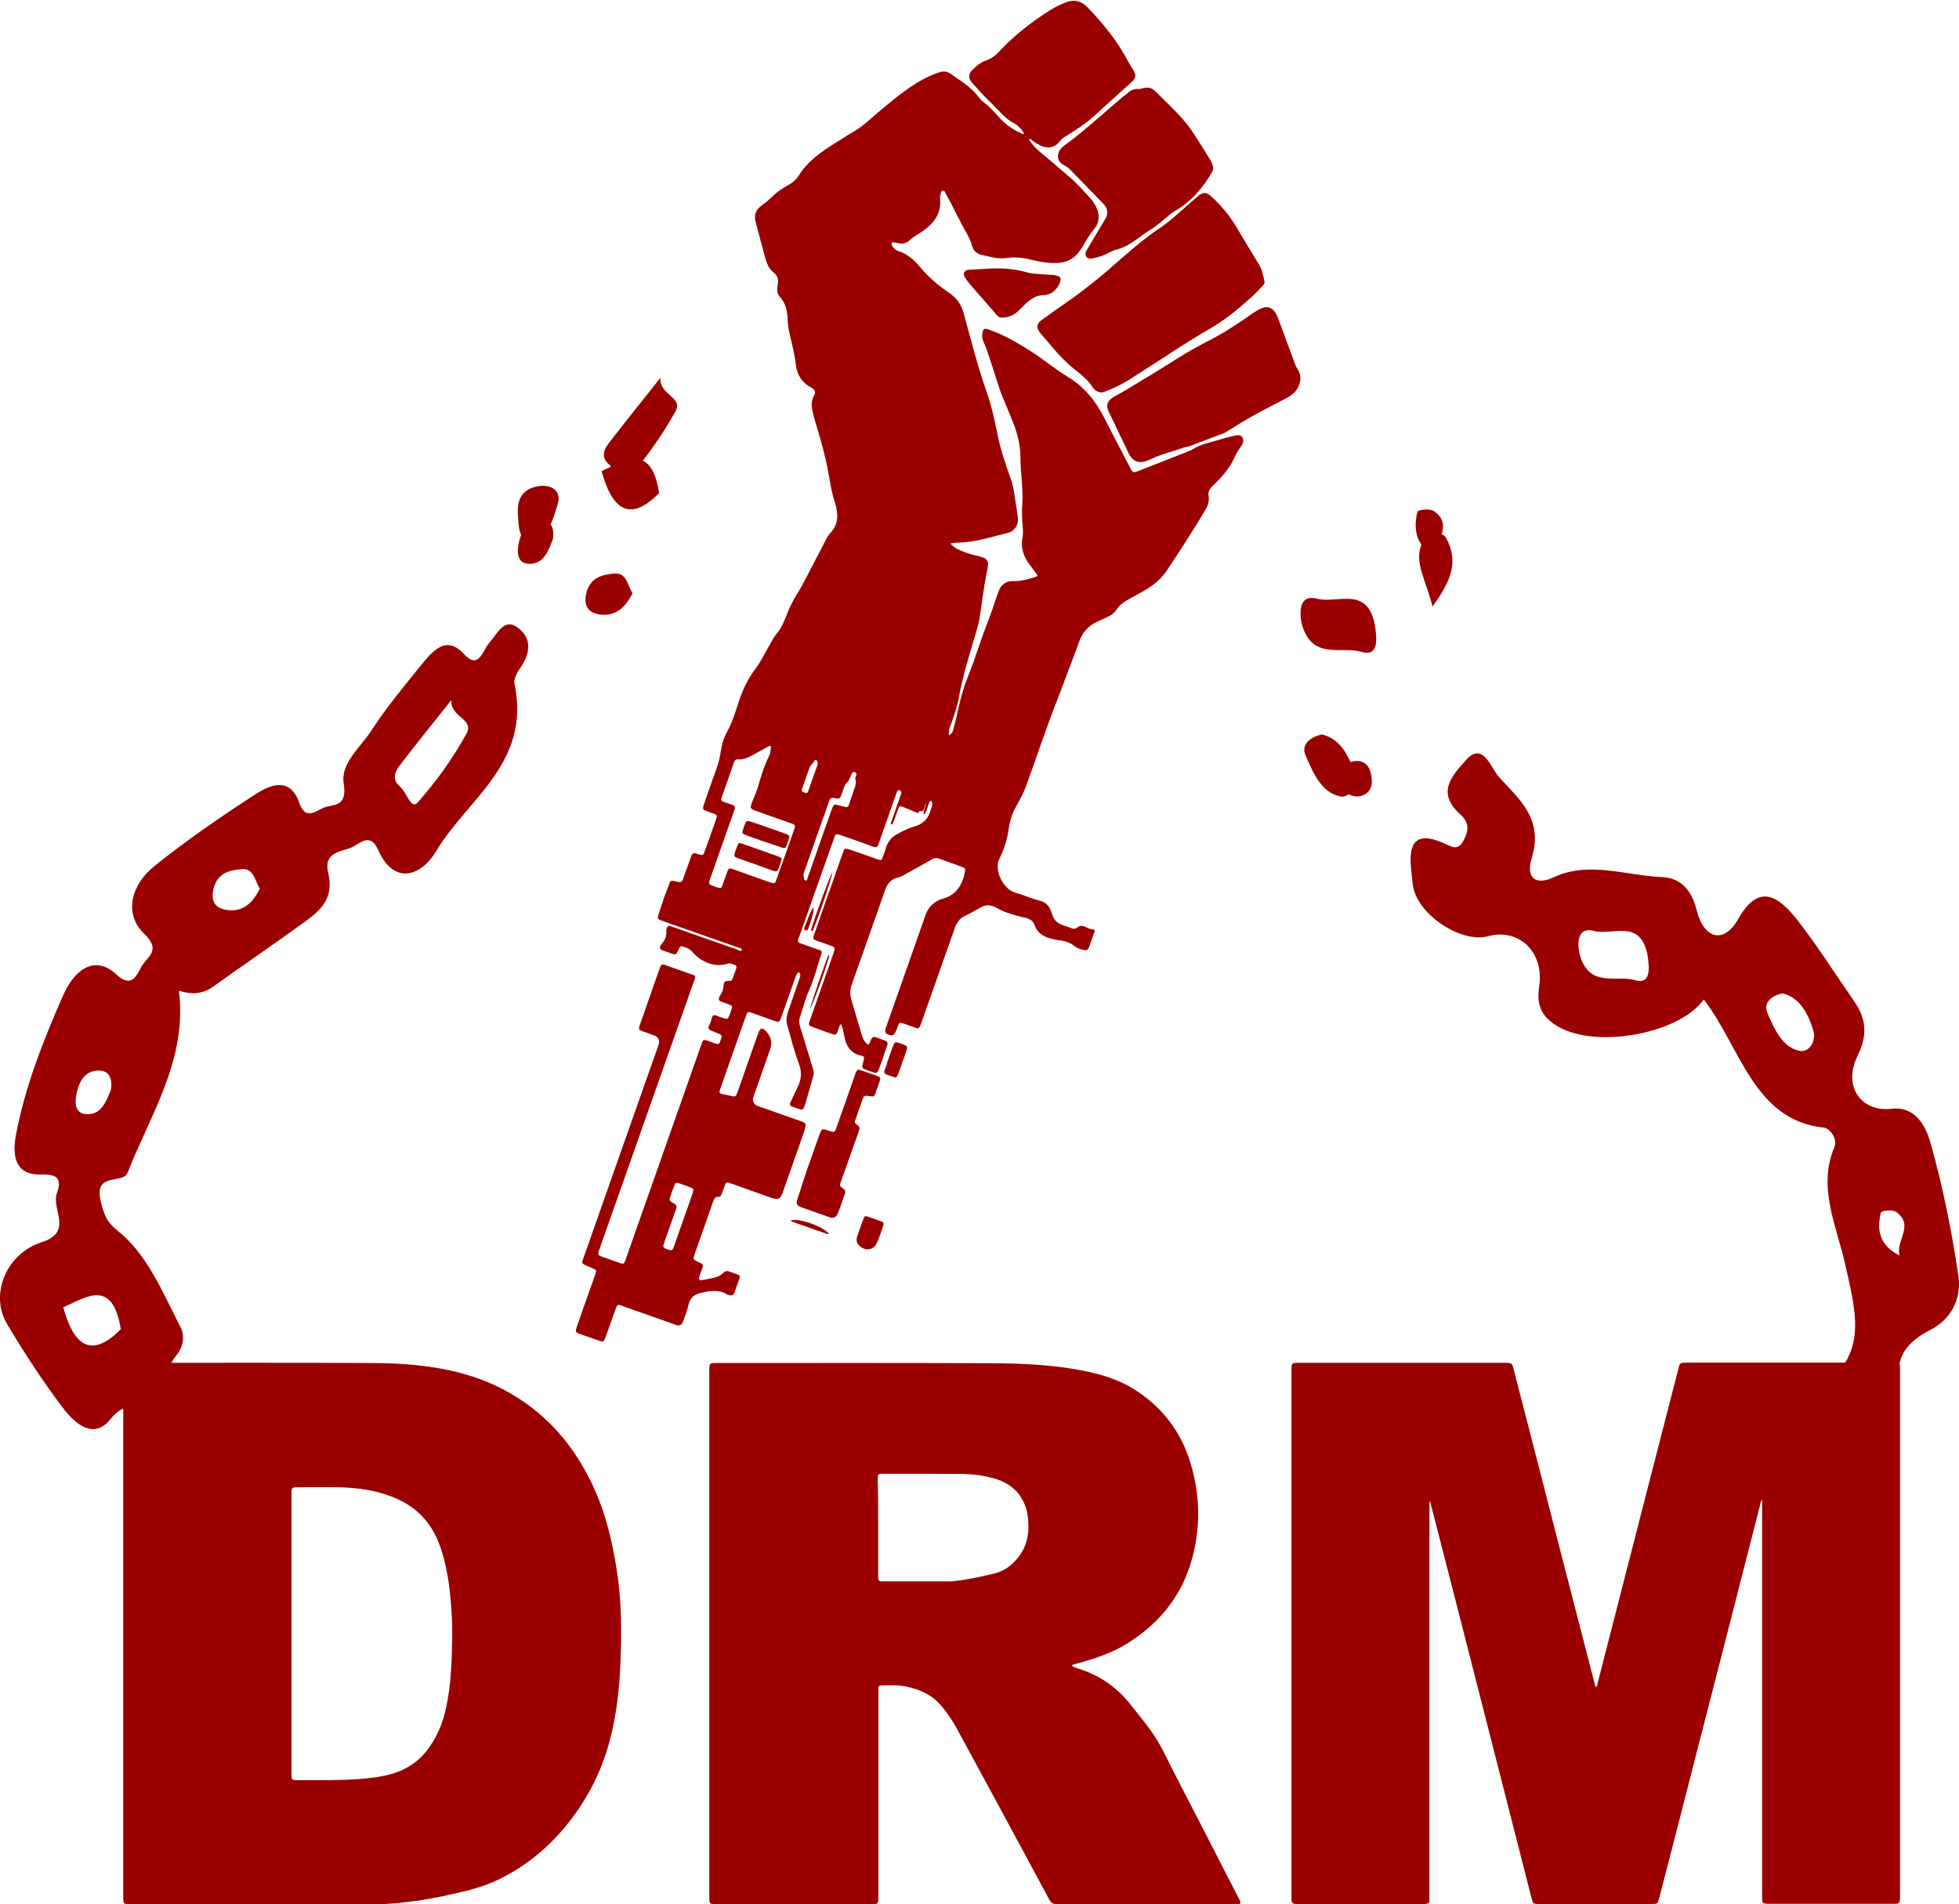 <?xml version="1.0" encoding="utf-8"?>
<!-- Generator: Adobe Illustrator 17.1.0, SVG Export Plug-In . SVG Version: 6.00 Build 0)  -->
<!DOCTYPE svg PUBLIC "-//W3C//DTD SVG 1.1//EN" "http://www.w3.org/Graphics/SVG/1.1/DTD/svg11.dtd">
<svg version="1.1" id="Layer_1" xmlns="http://www.w3.org/2000/svg" xmlns:xlink="http://www.w3.org/1999/xlink" x="0px" y="0px"
	 viewBox="0 0 957 930.2" style="enable-background:new 0 0 957 930.2;" xml:space="preserve">
<style type="text/css">
	.st0{fill:#9B0000;}
</style>
<g>
	<g>
		<g>
			<g>
				<g>
					<path class="st0" d="M956.7,623.4c-3.2-21.9-7.6-43.7-13.6-65c-2.3-8.1-7.3-18-18.9-16.7c-15.5,1.7-24-11.3-16.7-26
						c4.9-10,4.3-18-1.9-26.8c-9.1-13.1-17.7-26.7-27.4-39.2c-9.4-12.1-19.1-18.4-29-0.8c-7,12.4-16.8,10.1-20.4-4.4
						c-2.7-11-9-15.7-16.9-16c-17.6-0.7-35.7-8-52.9,0.1c-8.3,3.9-13.9,0.9-10.7-9.5c5.8-19.1-6.2-28.7-15.9-39.3
						c-4.2-4.6-7.9-18.1-16.5-8.2c-5.8,6.7-14.8,15.3-2.6,26.2c4.6,4.1,4.2,7.9,1.8,12.6c-3,5.9-6.3,3-10.6,1.2
						c-19.7-8.4-15.2,11.1-14.4,19.9c1.3,15.1,23.9,29.5,36.8,25.9c14.8-4.1,27.6,7.4,25,24.6c-1.4,9.4,1.4,14.1,7.1,18.2
						c18.3,13,61.3,5.2,73.3-11.9c17.8,22.8,24.3,59.1,58.7,62.6c2.7,0.3,6.9,5.4,5.1,9.6c-8.3,19.7,1.2,38.7,5.3,57.2
						c5,22.6,10.9,42.1-9.1,58c9.6,4.7,18.5,11.7,25.8,20.4c0-1.2,0-2.3,0-3.5c-1.5-2.2-2.4-4.8-2.4-7.6v-3.7
						c0-6.9,5.3-12.6,12-13.4c0.8-7.5,5.9-13.4,15-18C952.5,645,958.4,635.3,956.7,623.4z M798.9,478.9c-9.2-2.7-21.6,3.6-26.7-10.9
						c-1.5-4.2-3-15.7,6.4-13.2c9.1,2.4,22.7-6.1,26.2,11.6C806,473.7,806.2,481,798.9,478.9z M879.2,513.4
						c-8.6-1.6-12.4-10.8-15.8-18.5c-2.2-5,2.1-8.5,7.4-9.6c8.4,2,12.6,10,15.1,18.4C887.3,508.6,883.8,514.3,879.2,513.4z
						 M928,613.4c-10-5-11.2-12.6-9.2-20.9c0.3-1.1,5.6-1.7,7.5-0.4C935.5,598.7,925.8,606.2,928,613.4z"/>
					<path class="st0" d="M699.8,296.3c9.1-12.4,12.8-21.8,6.8-33.2c-0.5-1-1.3-1.7-2.3-2.1c1.1-3.9,1.3-7.7-3.8-11.3
						c-2-1.4-7.8-0.7-8.1,0.4c-1.4,5.8-1.2,11.4,2,16C690.8,274.7,696.6,283.5,699.8,296.3z"/>
					<path class="st0" d="M661.4,371.9c-0.6,0.1-1.2,0.3-1.7,0.4c-2.8-6.5-7-11.9-14-13.5c-5.6,1.2-10.3,5-7.9,10.3
						c3.6,8.3,7.8,18.3,17,20c1.5,0.3,2.9-0.2,4.1-1.1c1.4,0.9,3.1,1.2,5,1.1c5.4-1.1,7.2-5,5.8-11
						C668.7,373.2,665.5,371.2,661.4,371.9z"/>
					<path class="st0" d="M643.4,292.5c-10.1-2.7-8.5,9.6-6.9,14.2c5.5,15.6,18.9,8.9,28.8,11.8c7.9,2.3,7.6-5.5,6.3-13.4
						C667.8,286,653.2,295.1,643.4,292.5z"/>
				</g>
				<g>
					<path class="st0" d="M254.1,326.4c5-7.2,5.8-14.2-0.7-19.4c-7.1-5.7-10.2,2.4-14.5,7.2c-3.1,3.5-5,13.3-12.2,5.4
						c-8.6-9.5-15.2-1.8-21.2,5.6c-8.3,10.3-16.8,20.5-24,31.6c-5.3,8.2-15.2,16.1-13.6,25.9c1.7,10.7-3.8,10.3-8.3,11.4
						c-4.4,1-10,7.8-13.4-1.9c-4.5-12.7-13.8-9-21.2-4.3c-17,11-33.9,22.6-49.9,35.5c-10.8,8.8-15,22.9-4.5,33
						c8.6,8.2,0.8,11.3-1.5,15.9c-2.7,5.1-5.2,10.3-12.2,3.8c-11.4-10.4-21.1-1.3-26.3,10.7c-9.5,21.7-18.3,43.9-22.8,67.6
						c-2.2,11.7,0.6,19.5,11.6,19.4c6.5-0.1,11.6,0.4,8.4,9.1c-2.9,7.7,8.2,18.9-7.2,23.9C2.9,612.4-5,632.4,3.3,646.6
						c8.5,14.3,17.6,28.3,27.5,41.3c5.7,7.5,14.8,15.7,23,5.6c8.8-10.7,12.5-3.6,18.4,0.9c3.9,3,5.5,6,5.6,9.6
						c3.5-10.3,9.1-19.4,16.1-26.8c-0.9-0.3-1.9-1-3-2.4c-2.7-3.4-12.3-3.6-4.7-12.7c3.3-4,4.2-9.4,2.1-13.5
						c-8.8-17.1-16.5-36-30.7-47.2c-5.5-4.4-6.6-7.7-8.2-13.7c-4.2-15.7,10.6-8.7,13-14.9c11.1-28.5,29.2-55,25-88.8
						c5.8,1.9,11.4,1.9,16.9-2.1c14.5-10.4,29.2-20.4,43.7-30.9c7.9-5.7,15.5-11.5,12.3-24.7c-2.4-9.8,6.2-10.2,11-12.1
						c4.1-1.6,9.4-8,13.3,0.8c8.1,18.3,21.5,12.6,28.5,0.8c15.2-25.6,46.5-43,38.2-82C250.9,331.8,252.6,328.5,254.1,326.4z
						 M41.8,544.3c-4.5-0.4-5.4-4.5-4.6-8.9c1.3-7.6,4.7-13,12.1-12.3c4.2,0.4,5.6,4,4.9,9.3C51.8,538.3,49.4,545,41.8,544.3z
						 M59,649.4c-15.1,15.3-23.3,6.8-28.1-10.7C42.1,633.7,55,624.4,59,649.4z M111.9,444.7c-5-0.4-9.3-2.8-7.7-10
						c1.8-8.4,8.1-9.6,13.9-10.1c6-0.5,6.4,5.9,8.8,9.5C123.2,441.9,118.2,445.2,111.9,444.7z M227.8,358.6
						c-6.7,12.1-14.9,23.5-23.9,33.6c-3.1,3.4-5.3-5.2-8.4-7.8c-4.8-4.1-2.1-8.1,0.8-11.8c7.6-9.9,15.4-19.5,24.2-30.6
						C220,350.8,232,351,227.8,358.6z"/>
					<path class="st0" d="M322.6,184.6c-8.8,11.1-16.6,20.8-24.2,30.6c-2.9,3.7-5.6,7.7-0.8,11.8c0.3,0.3,0.6,0.6,0.9,1
						c-1.6,0.7-3.1,1.5-4.6,2.2c4.8,17.5,13,26,28.1,10.7c-1.5-9.7-4.4-14.2-8-15.8c5.8-7.5,11.2-15.5,15.8-23.8
						C334.2,193.8,322.2,193.5,322.6,184.6z"/>
					<path class="st0" d="M300.2,280.2c-5.8,0.5-12.1,1.7-13.9,10.1c-1.5,7.2,2.7,9.6,7.7,10c6.3,0.5,11.2-2.8,15-10.5
						C306.6,286.2,306.2,279.7,300.2,280.2z"/>
					<path class="st0" d="M269,256.2c1.4-3.1,2.4-6.6,3.4-9.7c2-6.3-2.4-9.6-8.3-9.1c-7.2,0.7-11.6,4.8-11.1,13.1
						c0.2,3.6,0.1,7.7,1.6,10.8c-0.6,1.6-1.1,3.3-1.4,5.2c-0.7,4.4,0.1,8.5,4.6,8.9c7.6,0.7,10-6,12.3-12
						C270.6,260.3,270.2,257.8,269,256.2z"/>
				</g>
				<g>
					<path class="st0" d="M698.3,733.5c0,0.9,0,1.9,0,2.8c0,63.2,0,126.4,0,189.6c0,4.3,0.5,4.3-4.3,4.3c-19.8,0-39.5,0-59.3,0
						c-3.8,0-3.8,0-3.8-3.9c0-85.5,0-171,0-256.5c0-4,0-4,3.9-4c33.4,0,66.7,0,100.1,0c3.7,0,3.7,0,4.6,3.4
						c7.8,30.2,15.6,60.4,23.3,90.6c5.4,20.9,10.8,41.8,16.2,62.7c0.2,0.6,0.2,1.3,0.8,1.8c0.5-0.8,0.6-1.7,0.8-2.5
						c10.3-40.3,20.7-80.6,31-120.8c2.7-10.5,5.4-20.9,8.1-31.4c0.2-0.7,0.4-1.4,0.5-2.1c0.3-1.1,0.9-1.7,2-1.7
						c0.7,0,1.4-0.1,2.2-0.1c33.4,0,66.7,0,100.1,0c0.3,0,0.6,0,1,0c2.4,0.1,2.7,0.3,2.7,2.8c0,0.6,0,1.3,0,1.9
						c0,85,0,169.9,0,254.9c0,1,0,2.1-0.1,3.1c0,1-0.6,1.6-1.7,1.7c-0.6,0-1.3,0-1.9,0c-20,0-40,0-60,0c-0.3,0-0.6,0-1,0
						c-2.4-0.1-2.6-0.3-2.7-2.6c0-0.8,0-1.6,0-2.4c0-63.2,0-126.4,0-189.6c0-0.9,0-1.8,0-3c-0.7,1-0.8,1.8-0.9,2.5
						c-5.9,22.9-11.7,45.9-17.6,68.8c-9.1,35.6-18.3,71.1-27.4,106.7c-1.5,5.7-2.9,11.3-4.4,17c-0.7,2.6-0.8,2.7-3.7,2.7
						c-18.3,0-36.6,0-55,0c-2.8,0-2.9-0.1-3.6-2.8c-5.3-20.8-10.6-41.5-15.9-62.3c-7.1-27.8-14.2-55.6-21.3-83.4
						c-4-15.6-8-31.1-12-46.7c-0.1-0.5-0.3-1-0.5-1.5C698.5,733.4,698.4,733.5,698.3,733.5z"/>
					<path class="st0" d="M523.7,813.4c0.2,0.9,0.7,0.9,1.1,1.1c1.1,0.4,2.1,0.8,3.2,1.1c9.8,3.3,17.9,9,24.3,17.2
						c4.6,5.9,9.6,11.6,13.4,18.1c3.1,5.2,5.6,10.8,8.4,16.2c8.3,16,16.5,32,24.7,48c2.1,4.1,4.2,8.1,6.3,12.2
						c0.3,0.5,0.5,1,0.7,1.5c0.4,0.9,0,1.4-0.9,1.5c-0.6,0.1-1.1,0.1-1.7,0.1c-28.9,0-57.8,0-86.6,0c-2,0-3.2-0.7-4.1-2.5
						c-4.7-8.8-9.5-17.6-14.2-26.4c-10.3-19.1-20.6-38.1-31-57.2c-1.9-3.5-4.2-6.8-6.7-10c-4.7-6-11-9-18.3-10.4
						c-3.6-0.7-7.3-0.6-11-0.5c-2,0-2.2,0.2-2.2,2.2c0,0.7,0,1.4,0,2.2c0,32.9,0,65.7,0,98.6c0,3.9,0,3.9-4,3.9
						c-24.9,0-49.8,0-74.6,0c-4,0-4,0-4-3.9c0-85.5,0-171,0-256.5c0-4,0-4,4-4c44.6,0,89.1-0.1,133.7,0.1
						c14.9,0.1,29.9,0.7,44.6,3.6c9.2,1.8,18.2,4.5,26.1,9.7c13.4,8.7,22.3,20.7,26.8,35.9c4.8,16.1,4.9,32.4,0,48.5
						c-5.3,17.4-16.4,30.3-31.8,39.7c-6.5,3.9-13.6,6.4-20.8,8.5C527.3,812.4,525.4,812.9,523.7,813.4z M429,746.1
						c0,7.6,0,15.2,0,22.8c0,0.6,0,1.3,0,1.9c0,1.2,0.5,1.8,1.7,1.8c0.5,0,1,0,1.4,0c10.2,0,20.5,0,30.7,0c1,0,2.1,0,3.1-0.1
						c6.6-0.8,13.1-2.1,19.6-3.7c3.4-0.8,6.4-2.4,9-4.8c7.3-6.7,8.9-15,7.4-24.3c-0.4-2.7-1.4-5.2-2.8-7.6c-3.2-5.5-8.2-8.4-14.1-10
						c-4.6-1.2-9.3-1.9-14-2c-13.2-0.1-26.4-0.1-39.6-0.1c-0.3,0-0.6,0-1,0c-1.1,0-1.6,0.6-1.6,1.7c0,0.6,0,1.3,0,1.9
						C429,731.1,429,738.6,429,746.1z"/>
					<path class="st0" d="M60.2,798.2c0-42.7,0-85.4,0-128.1c0-4.3,0-4.3,4.2-4.3c39.3,0,78.6-0.1,117.8,0.1
						c14.6,0.1,29.1,1.2,43.2,5c15,4,28.4,11.1,40,21.5c11.2,10.1,19.3,22.3,25.4,36c5.5,12.5,8.5,25.8,10.6,39.3
						c2.3,14.9,2.3,29.8,1.7,44.8c-0.5,12.5-1.9,24.9-5,37c-4.1,16-11.5,30.3-22,43c-9.1,10.9-20,19.8-32.9,25.9
						c-6.7,3.2-13.8,5.1-21,6.7c-9,2.1-18.2,3.7-27.4,4.6c-3.3,0.3-6.7,0.6-10.1,0.6c-40.2,0-80.5,0-120.7,0c-3.8,0-3.8,0-3.8-3.9
						C60.2,883.6,60.2,840.9,60.2,798.2z M142.4,797.9c0,4.2,0,8.5,0,12.7c0,18.7,0,37.4,0,56.2c0,2.7,0.1,2.9,2.8,2.9
						c9.9,0,19.8,0.2,29.7-0.5c5.3-0.4,10.7-1,15.9-2.4c7.1-1.9,13-5.6,17.6-11.4c5.1-6.5,8.1-13.9,9.7-21.9
						c2.3-11,2.6-22.2,2.8-33.4c0.1-6.3-0.2-12.6-0.8-18.9c-0.6-7.1-1.7-14.1-3.6-21c-1.7-5.9-3.9-11.5-7.7-16.4
						c-5.4-7.1-12.7-11.3-21.1-13.9c-7.6-2.4-15.5-3.2-23.4-3.3c-6.1-0.1-12.2,0-18.2,0c-3.7,0-3.7,0-3.7,3.7
						C142.4,752.6,142.4,775.2,142.4,797.9z"/>
				</g>
			</g>
			<g>
				<path class="st0" d="M587.6,217.1c0,0-3.1,1.3-3.1,1.3c-1.6,1-1.9,1.1-2.2,1.3c-1.8,0.8-0.9,0.5-1.8,0.8
					c-8.3,3.3-16.6,6.5-24.9,9.8c-1.8,0.7-2.3,0.5-3.2-1.2c-4.2-8.2-8.6-16.3-12.7-24.5c-4.3-8.5-10-15.7-18.4-20.7
					c-6.1-3.7-11.6-8.4-17.6-12.2c-6.3-4-12.8-7.9-19.9-10.4c-0.5-0.2-0.9-0.3-1.4-0.5c-1.6-0.4-2-0.1-2.4,1.5
					c-0.4,1.7-0.2,3.4,0.6,5.1c0.5,1,0.9,2,1.3,3c1.9,5.7,3.8,11.4,5.6,17.2c2,6.5,5,12.5,7.4,18.8c2.1,5.3,3.5,10.8,3.6,16.5
					c0,2.5,0.1,5,0.3,7.5c0.4,5.1,0.9,10.3,0.6,15.4c-0.2,3.9-0.2,7.7,0.2,11.6c0.2,1.7,0.2,3.5-0.1,5.2c-1,5,0.5,9.4,3.5,13.3
					c1.1,1.5,2.2,2.9,3.3,4.4c0.7,1,0.6,1.3-0.6,1.6c-3.4,1-6.8,2.1-10.4,2c-4.1-0.2-6.5,1.9-7.7,5.6c-0.1,0.3-0.2,0.5-0.3,0.8
					c-1.7,4.9-3.3,9.9-5.2,14.7c-3.2,8.2-5.7,16.7-9,24.9c-2.2,5.4-3.8,10.9-5,16.7c-0.7,3.4-1.6,6.7-2.5,10.1
					c-0.3,1.1-0.8,2-2.1,2.5c-0.1-1.8,0.3-3.4,0.9-4.9c1.5-4.3,3.1-8.6,3.9-13c1.7-9.3,4.3-18.3,7-27.3c0.7-2.3,1.4-4.5,2-6.8
					c0.4-1.4,1-3.7,1.2-5.2c1.2-7,1.9-14.1,3.3-21.1c0.3-1.5,0.7-3,0.8-4.6c0.2-2.2-0.5-3.3-2.6-4c-0.9-0.3-1.7-0.6-2.6-0.8
					c-2.9-0.5-5.6-1.5-8.3-2.6c-1.7-0.7-3.4-1.7-4.8-3.3c1.4-0.5,2.7-0.4,3.9-0.5c8.3-0.2,16.2-2.8,24.2-4.8
					c2.8-0.7,4.9-3.3,4.9-6.2c0-0.8-0.1-1.6-0.2-2.3c-0.5-3.7-1.1-7.4-1.7-11.1c-0.3-2.2-0.8-4.3-1.5-6.4c-2.7-7.6-5.3-15.1-6.8-23
					c-1.3-6.5-2.7-12.9-4.9-19.2c-2.7-7.7-5.1-15.6-7.2-23.5c-1.4-5.3-2.9-10.5-4.3-15.8c-1.2-4.3-3.6-7.5-7.4-10
					c-5.2-3.5-9.9-7.6-13.9-12.4c-2.8-3.4-6.1-6.3-10.4-7.7c-1.3-0.4-2.4-1.3-3.1-2.5c-0.2-0.4-0.6-0.9-0.3-1.4
					c0.4-0.7,1-0.4,1.5-0.3c0.8,0.1,1.5,0.3,2.3,0.4c1.9,0.3,3.6-0.2,4.9-1.5c1.4-1.3,3-2.3,4.7-3.3c2.1-1.3,4.1-2.8,5.8-4.6
					c3.2-3.2,4.8-7.1,4.5-11.7c-0.1-0.8-0.2-1.7,0.1-2.5c0.2-0.8,0.2-2,1.1-2.1c1-0.2,1.3,1,1.7,1.7c1.8,3.3,3.5,6.6,5.2,10
					c1.6,3.1,3.2,6.2,4.9,9.2c1,1.9,2,3.7,2.5,5.8c0.6,2.6,2.4,4.1,5,4.7c1.8,0.4,3.7,0.8,5.5,1.2c2.2,0.5,4.5,0.5,6.8,0.2
					c4-0.5,7.8-0.1,11.7,0.9c4,1,8,1.7,12.2,1.6c4.7-0.1,8.5-1.8,11.3-5.7c0.7-1,1.4-2,2-3c1.5-2.7,3-5.3,5-7.6
					c3.6-4.3,2.6-9,0.5-12.4c-0.5-0.8-1.1-1.7-1.7-2.4c-3.6-4-7.1-8.1-11.3-11.5c-4.5-3.8-8.9-7.7-13.4-11.4
					c-1.9-1.6-3.7-3.3-5.1-5.4c-0.2-0.4-0.7-0.7-0.5-1.3c0.7,0,1.1,0.6,1.6,0.9c1.3,1,2.7,1.8,4.1,2.5c1.5,0.7,3.3,1,4.9,0.7
					c3.5-0.7,4.2-3.5,6.4-4.8c5.5-3.4,11-6.9,15.7-11.3c5.6-5.3,11.5-10.4,17.2-15.6c2.5-2.3,2.5-3.8,0.3-7
					c-0.6-0.9-1.2-1.9-1.7-2.8c-5.2-10.1-12.3-18.8-20.2-27c-3-3-6.3-3.8-10.3-2.3c-2.6,1-5.1,2.2-7.4,3.6
					c-9.2,5.8-17.8,12.4-25.2,20.4c-1.8,2-3.9,3.5-6.4,4.4c-2.8,1-5.1,2.8-7.1,5c-1.6,1.8-1.6,3.7-0.1,5.6c0.2,0.3,0.5,0.6,0.8,0.9
					c3,3.4,6.1,6.8,9.4,9.9c3.4,3.3,6.2,7,10.5,9.3c2.1,1.1,3.8,2.8,5.1,5.3c-1.1-0.1-1.6-0.4-2.2-0.7c-4-1.9-7.6-4.5-10.5-7.9
					c-2.2-2.5-4.5-5-7.2-7c-0.8-0.6-1.5-1.3-2.1-2.1c-2.2-3-5-5.4-8-7.6c-1.9-1.3-3.9-2.6-5.7-4c-1.7-1.2-3.8-1.6-5.8-0.9
					c-4.1,1.3-7.8,3.2-11.4,5.4c-7.3,4.6-13.8,10.2-20.3,15.7c-2.8,2.4-5.5,5-8.6,6.9c-3.4,2.1-6.9,4.2-10.3,6.4
					c-7,4.4-13.8,9-18.2,16.2c-1.3,2.1-3.1,3.5-5.2,4.6c-2.6,1.4-5.1,3.1-7.3,5.2c-1.7,1.7-3.5,3.2-5.4,4.6c-3.1,2.2-4,4.8-3,8.4
					c1.6,5.9,3.1,11.9,4.8,17.9c0.8,2.7,1.9,5,4.1,6.7c1.6,1.3,2.2,3.1,1.9,5.1c-0.1,1-0.3,2-0.3,3c-0.1,1.2,0.2,2.4,1.1,3.4
					c2.7,2.9,3.7,6.4,3.9,10.2c0.1,2.7,0.4,5.3,1,7.9c1.2,5.1,2.5,10.2,3.1,15.4c0.6,4.9,3,8.7,7.4,11c0.2,0.1,0.4,0.2,0.5,0.3
					c1.5,1,1.9,2,1,3.6c-1.3,2.2-1.4,4.6-0.9,7c0.4,1.9,0.8,3.7,1.4,5.6c2.6,8.6,5.1,17.1,6.6,25.9c0.8,4.7,1.6,9.4,3.1,13.9
					c0.5,1.3,0.7,2.8,0.9,4.2c0.6,3.8-0.2,7.3-2.9,10.3c-1.1,1.2-1.9,2.5-2.6,3.9c-2,3.9-4,7.8-6.1,11.7c-2.6,4.9-4.9,9.9-7.9,14.6
					c-1.8,2.9-3.3,5.9-4.6,9.1c-1.4,3.4-2.6,6.9-5,9.8c-1.1,1.3-2,2.7-2.8,4.2c-2.6,4.4-4.7,9.1-7.8,13.2
					c-3.8,5.1-6.5,10.7-8.4,16.8c-1.5,4.7-3,9.5-5.4,13.9c-1.7,3.1-2.7,6.3-3.2,9.8c-0.4,2.7-1,5.3-1.9,7.9c-1.6,4.3-3.1,8.7-4.6,13
					c-0.7,1.9-1.4,3.9-2,5.8c-0.4,1.4-0.2,1.7,1.2,2.3c1.2,0.5,2.4,0.9,3.6,1.3c2.4,0.9,2,0.9,0.9,4.3c-1.5,4.5-3.2,9-4.8,13.5
					c-0.9,2.5-0.7,3-3.7,2c-2.2-0.7-2.6-0.5-3.4,1.8c-1.2,3.3-2.3,6.6-3.5,9.8c-0.9,2.4-0.9,2.4-3.3,1.9c-0.3-0.1-0.7-0.1-1-0.2
					c-2.6-0.5-1.9-0.3-3.7,4.1c-1,2.4-1.8,4.7-2.6,7.2c-2.1,7.2-3.4,6.8,0.9,8.3c12,4.2,24.1,8.5,36.1,12.7c0.8,0.3,2.4,0.5,2.1,1.3
					c-0.5,1.1-1.7,0-2.5-0.3c-10.2-3.5-20.3-7.1-30.5-10.7c-0.6-0.2-1.2-0.4-1.8-0.6c-1.4-0.5-2.2,0.5-2.1,2.9c0.1,2-0.7,3.9-2,5.4
					c-1.5,1.7-1.4,2.9-0.1,3.4c1.1,0.4,2.3,0.8,3.4,1.2c2.9,1,3.4,1.8,4.9-2c0.1-0.1,0.1-0.3,0.2-0.4c0.3-0.7,0.9-0.9,1.6-0.6
					c1.7,0.5,3.4,1.1,4.7,2.6c4.3,5.1,11,7.8,17.3,5.8c1.3-0.4,2.2,0.2,3.2,0.5c1,0.3,1.3,1,0.9,2c-0.5,1.4-1,2.8-1.5,4.2
					c-0.6,1.7-0.6,1.7-2.4,1.7c-1.2,0-2.1,0.3-2.2,2.1c-0.1,1.7-0.6,3.4-1.6,4.9c-1.1,1.6-1,2.7,0.3,3.1c0.8,0.3,1.6,0.5,2.5,0.9
					c3,1.2,3.3,1,2.6,3.1c-0.3,0.8-0.6,1.7-0.9,2.5c-0.7,2-0.9,2.2-2.6,1.7c-1.4-0.4-2.7-0.9-4-1.4c-1.1-0.4-1.9,0-2.2,1.6
					c-0.2,1.2-0.7,2.3-1.2,3.3c-0.6,1.1-0.3,1.9,0.7,2.3c1.2,0.5,2.3,1.1,3.5,1.5c2.4,0.9,2.2,1.4,1.4,3.5c-0.1,0.2-0.2,0.4-0.2,0.6
					c-0.3,1-1,1.4-2,1c-0.9-0.3-1.9-0.6-2.8-1c-3.7-1.3-3.4-1.4-4.7,2.3c-12,34.2-24.1,68.3-36.1,102.5c-0.2,0.6-0.4,1.2-0.6,1.8
					c-0.8,2.1-0.9,2.1-2.9,1.5c-2.5-0.9-5.1-1.8-7.6-2.7c-3.6-1.2-3.2-1.2-2.1-4.5c15.2-43.1,30.4-86.2,45.6-129.3
					c0.3-0.7,0.5-1.5,0.8-2.2c0.4-1.3,0.2-1.7-1-2.1c-4.5-1.6-9.1-3.2-13.6-4.8c-1.4-0.5-1.7-0.3-2.3,1.1c-0.2,0.5-0.4,1.1-0.6,1.6
					c-2.5,7-4.9,14-7.4,21.1c-0.6,1.8-1.3,3.6-1.9,5.4c-0.8,2.3-0.7,2.5,1.5,3.3c1.9,0.7,3.7,1.3,5.6,2c1.8,0.6,2.7,2.5,2.1,4.3
					c-12.1,34.4-24.3,68.8-36.4,103.3c-0.2,0.7-0.5,1.3-0.7,2c-0.5,1.5-0.3,1.8,1.1,2.5c1.2,0.5,2.5,1.1,3.7,1.6c2,0.9,2,1,1.3,3
					c-1.8,5.1-3.6,10.2-5.4,15.2c-1.2,3.5-2.5,7.1-3.7,10.6c-0.7,2.2-0.6,2.5,1.6,3.3c3.1,1.1,6.3,2.2,9.4,3.3c2,0.7,2.3,0.5,3-1.4
					c1.6-4.4,3.1-8.8,4.7-13.2c0.2-0.5,0.4-1.1,0.6-1.6c0.6-1.4,0.8-1.5,2.2-1.1c0.5,0.2,1.1,0.4,1.6,0.6c8.6,3,17.1,6,25.7,9.1
					c1.3,0.4,2.6-0.2,3.1-1.5c1-2.9,2.2-5.7,2.8-8.7c0.6-2.7,2.3-4.5,5-5.3c2.2-0.6,4.4-1.1,6.7-1.2c2.3-0.1,4.5,0.2,6.6,1.4
					c0.6,0.4,1.3,0.6,2,0.7c1,0.2,1.6-0.2,2-1.1c0.8-2.3,1.7-4.7,2.5-7c0.4-1.3,0.2-1.6-1-2.1c-1.4-0.6-2.8-1-4.2-1.5
					c-0.8-0.3-1.8-0.1-2.4,0.5c-1.5,1.6-3.5,2.4-5.5,2.8c-1.8,0.4-3.6,0.7-5.4,1c-0.9,0.2-1.4-0.4-1.2-1.3c0.4-1.4,1-2.8,1.5-4.2
					c0.7-2,0.5-2.3-1.3-3.1c-0.5-0.2-0.9-0.4-1.3-0.6c-1.8-1-1.8-1.1-1.2-3c0-0.1,0.1-0.3,0.1-0.4c3-8.6,6.1-17.2,9.1-25.9
					c0.5-1.3,0.9-2.3,2.6-2.2c0.8,0.1,1.2-0.6,1.5-1.3c0.5-1.3,0.9-2.5,1.4-3.8c0.8-2.2,0.9-2.2,3-1.5c6.5,2.3,13,4.6,19.4,6.9
					c3.9,1.4,4.9,1,6.2-2.8c3.4-9.6,6.7-19.1,10.1-28.7c0.4-1.1,0.6-2.3,0.9-3.5c0.2-0.8-0.1-1.4-0.9-1.7c-0.6-0.3-1.2-0.5-1.8-0.7
					c-6.9-2.4-13.8-4.9-20.7-7.3c-1.8-0.6-2.7-2.6-2.1-4.3c2.7-7.8,5.5-15.5,8.2-23.3c1.2-3.4,0.4-6.3-1.9-8.8
					c-1.9-2.1-2.9-1.8-3.8,0.7c-0.2,0.5-0.4,1.1-0.6,1.6c-3.1,8.9-6.3,17.8-9.4,26.7c-0.2,0.6-0.4,1.2-0.7,1.8
					c-0.3,0.8-0.8,1.1-1.7,0.9c-1.9-0.4-3.7-0.8-5.6-1.2c-0.8-0.2-1.2-0.7-0.9-1.6c0.1-0.3,0.2-0.7,0.3-1
					c4.2-11.8,8.3-23.7,12.5-35.5c0.7-2.1,0.9-2.2,3.1-1.4c3.4,1.2,6.8,2.4,10.2,3.6c3,1.1,3,1.1,4.1-1.9c2.2-6.3,4.5-12.7,6.7-19
					c0.3-0.7,0.5-1.5,1-2.1c0.2-0.3,0.5-0.6,0.9-0.4c0.4,0.1,0.4,0.5,0.5,0.9c0.2,0.9-0.2,1.7-0.5,2.5c-1.8,5.2-3.6,10.4-5.4,15.7
					c-0.7,2-1.1,4.1-0.5,6.3c1.8,6.5,3.5,13,5.8,19.3c1.6,4.1,1.1,7.9-0.8,11.7c-1.2,2.3-2.2,4.7-3.4,7.1c-0.4,0.9-0.3,1.5,0.6,1.9
					c1.4,0.5,2.8,1,4.2,1.5c0.8,0.2,1.4-0.1,1.8-0.8c0.2-0.5,0.4-1,0.6-1.6c1.3-4.6,2.7-9.3,4-13.9c0.3-1,0.3-2.1,0-3.1
					c-0.8-2.5-1.5-5-2.3-7.5c-1.4-4.5-2.7-9-4.1-13.4c-0.5-1.6-0.7-3.2-0.1-4.8c1.4-4,2.3-8.1,4-12c2-4.5,3.5-9.2,4.9-14
					c1.8-6.3,3-6-0.6-7.2c-2.3-0.8-4.7-1.6-7-2.5c-2.7-0.9-2.7-1-1.7-3.6c0-0.1,0-0.1,0.1-0.2c5.6-15.8,11.2-31.7,16.8-47.5
					c0.2-0.5,0.4-1.1,0.6-1.6c0.2-0.6,0.9-0.9,1.5-0.7c0.5,0.2,1.1,0.3,1.6,0.5c4.9,1.7,9.8,3.4,14.6,5.2c2.8,1,2.9,0.9,3.9-1.9
					c2.4-6.7,4.8-13.5,7.1-20.2c0.5-1.5,1.1-2.9,1.6-4.4c0.2-0.6,0.6-1,1.3-0.7c0.6,0.2,0.9,0.7,0.8,1.3c-0.1,0.6-0.3,1.1-0.5,1.6
					c-1.4,3.9-2.7,7.7-4.1,11.6c-0.2,0.7-0.7,1.4-0.3,2.3c0.9-0.3,1-1.1,1.2-1.7c0.7-1.9,1.4-3.9,2.1-5.8c0.6-1.7,0.9-1.8,2.5-1.2
					c0.5,0.2,0.9,0.4,1.3,0.6c1.7,0.7,3.4,1.4,5.1,2.1c0.4,0.2,1.1,0.4,1.2,0.1c0.2-1.1,0.9-0.7,1.5-0.7c0.6,0,0.8-0.5,1-1
					c0.4-1.1,0.8-2.3,1.2-3.4c-0.1,2-1.5,3.7-1.3,6c1-0.4,1-1.2,1.3-1.8c0.5-1.4,1-2.8,1.5-4.2c0.1-0.3,0.3-0.7,0.8-0.6
					c0.3,0.1,0.4,0.4,0.5,0.6c0.2,0.6,0.2,1.2,0,1.8c-0.3,1-0.7,2.1-1,3.1c-1.2,3.4-3.5,5.7-7.1,6.8c-3.3,0.9-6.3,2.4-9.3,4.1
					c-2.5,1.4-4.1,3.4-5,6.2c-0.3,1.1-0.7,2.2-1.1,3.3c-1.2,3-0.9,3.3-2.9,2.7c-0.5-0.1-0.9-0.3-1.4-0.5c-4.2-1.5-8.4-3-12.6-4.4
					c-2.1-0.7-2.4-0.6-3.1,1.5c-1.5,4.1-2.9,8.2-4.3,12.2c-3.2,9-6.4,18-9.5,27.1c-1.1,3-1.1,3.1,1.9,4.1c1.7,0.6,3.5,1.2,5.2,1.8
					c3,1.1,3,1.1,2,4.2c-3.8,10.9-7.7,21.8-11.5,32.7c-0.9,2.5-0.6,2.4,2.6,3.6c2,0.7,4.1,1.5,6.1,2.2c4,1.3,4,1.8,5-0.8
					c0.4-1.1,0.6-2.3,1.5-3.3c1,2,1.2,3.9,1.6,5.7c0.9,5,3.1,8.8,8.6,9.8c1,0.2,1.3,0.7,1,1.7c-0.3,1-0.4,1.9-0.7,2.9
					c-0.3,1,0.1,1.6,1.1,2c1.4,0.5,2.8,1,4.2,1.5c1.6,0.5,2,0.3,2.6-1.2c0.4-1,0.7-2,1.1-3c0.7-1.8,1.4-3.6,1.9-5.5
					c1.7-5.1,2.4-5.1-1.2-6.3c-0.5-0.2-1.1-0.4-1.6-0.6c-2.5-0.8-3.2-1.7-4.5,2c0,0.1-0.1,0.3-0.2,0.4c-0.3,0.7-0.8,0.7-1.3,0.2
					c-1-1-1.8-2.2-2.2-3.6c-1.8-6-3.6-11.9-5.3-17.9c-0.8-2.7-0.6-5.4,0.4-8.1c5.1-14.2,10.1-28.5,15.1-42.7
					c0.4-1.1,0.7-2.2,1.1-3.2c1.2-3,3.1-5.2,6.5-5.8c0.5-0.1,1.1-0.4,1.6-0.6c4.8-2.7,9.7-5.3,14.5-8.1c1.4-0.8,2.6-0.9,4-0.3
					c3.3,1.2,6.7,2.4,10,3.6c2.7,1,2.7,1,2,3.8c-0.1,0.6-0.2,1.1-0.4,1.7c-1.2,3.8-3.2,7.1-6.9,9.1c-1.2,0.7-2.5,0.9-3.8,1.4
					c-3.7,1.4-6.4,3.7-7.8,7.6c-6.3,18.1-12.8,36.2-19.1,54.3c-0.2,0.6-0.5,1.2-0.6,1.8c-0.3,1.3,0.1,2,1.3,2.5
					c1.7,0.7,2.9,0.4,3.5-0.8c0.5-1,0.8-2,1.2-3c0.8-2.2,0.9-2.2,3.1-1.5c1.8,0.6,3.6,1.3,5.4,1.9c1.7,0.6,2,0.4,2.7-1.3
					c0.1-0.3,0.2-0.5,0.3-0.8c5.4-15.3,10.8-30.6,16.2-45.9c0.2-0.5,0.3-0.9,0.5-1.4c0.9-2,2.1-3.9,4.2-4.9c3-1.4,5.7-3.1,8.6-4.6
					c2.2-1.2,4.6-1.1,7.1,0.3c4.3,2.5,9.2,3.8,14,4.9c2.4,0.5,4.1,1.6,4.8,3.7c1.8,5,6.6,6.7,12.4,7.4c2.6,0.3,5.2,1.2,7.2,2.9
					c1.4,1.1,3.1,1.5,4.9,1.9c0.8,0.2,1.6-0.3,1.9-1c0.9-2.6,1.9-5.2,2.8-7.8c0.3-0.7,0.1-1.3-0.8-1.4c-1.3,0-2.3-0.6-3.4-1.1
					c-1.3-0.6-2.7-0.9-3.8,0c-1.3,1.1-2.6,0.9-3.9,0.3c-1.3-0.5-2.7-0.9-4-1.4c-2.5-1-4.1-2.7-4.8-5.3c-0.2-0.7-0.5-1.5-0.8-2.2
					c-1-2.3-2.9-3.7-5.2-4.3c-4.1-1-7.9-2.8-11.9-3.9c-5.6-1.5-10.8-10.7-7.7-16.8c2.4-4.7,3.9-9.9,4.6-15.2
					c0.5-3.7,1.8-7.1,3.6-10.4c1.7-3,3.4-6.1,4.6-9.3c5.2-14.2,9.9-28.7,15.5-42.8c2.8-7.2,5.4-14.5,8.2-21.7
					c0.9-2.2,1.6-4.5,2.5-6.8c1.6-4.2,4.3-7.4,8.5-9.3c1.8-0.8,3.5-1.6,5.2-2.4c1.8-0.8,3.4-2,4.5-3.7c1.4-2.1,3.4-3.6,5.6-4.8
					c1.9-1.1,3.9-2.1,5.8-3.2c4.9-2.7,9.4-5.7,12.7-10.4c6.7-10,13.2-20.1,19.4-30.5c1.2-2.1,1.8-4.3,1.4-6.7
					c-0.3-1.7,0.3-3,1.5-4.2c0.7-0.7,1.4-1.4,2.1-2.1c3.7-3.7,7-7.7,9.1-12.4c0.8-1.8,1.8-3.5,3-5.1c0.6-0.8,1.1-1.7,1.2-2.8
					c0.2-1.8-1.1-3.1-2.9-2.9c-1.5,0.2-3,0.7-4.5,1 M338.4,582.8c-1.5,4.5-3.1,8.9-4.7,13.4c-1.5,4.2-2.9,8.4-4.4,12.6
					c-0.8,2.2-1.1,2.3-3.2,1.6c-2.3-0.8-2.4-1-1.6-3.4c1.8-5,3.5-10,5.3-15c0.2-0.5,0.4-1.1,0.5-1.6c0.4-1,0.1-1.7-0.9-2.3
					c-2.7-1.5-2.7-1.5-1.6-4.5c0.5-1.5,1-2.9,1.6-4.4c0.5-1.4,0.9-1.5,2.3-1.1c1.9,0.6,3.8,1.3,5.6,2
					C338.9,580.7,339,581,338.4,582.8z M387.9,405.4c-2.8,8.1-5.7,16.2-8.6,24.3c-0.7,2-0.9,2.1-3,1.4c-5.6-1.9-11.1-3.9-16.6-5.9
					c-0.5-0.2-0.9-0.3-1.4-0.5c-2.2-0.7-2.4-0.6-3.1,1.4c-0.8,2.1-1.4,4.1-2.2,6.2c-0.6,1.8-0.8,1.8-2.7,1.2
					c-0.7-0.2-1.5-0.5-2.2-0.8c-1.9-0.7-2-0.9-1.4-2.8c0.4-1.1,0.8-2.3,1.2-3.4c1.6-4.5,3.2-9.1,4.8-13.6c1.9-5.3,3.7-10.6,5.6-15.8
					c0.2-0.6,0.4-1.2,0.6-1.8c0.3-1,0-1.6-1-2c-1.4-0.5-2.8-1-4.2-1.5c-1.5-0.6-1.7-0.8-1.1-2.4c2-5.6,4-11.2,5.9-16.8
					c0.4-1.1,0.9-1.7,2.1-1.6c2.9,0.2,5.3-1.1,7.8-2.5c2.3-1.3,4.7-2.6,7.1-3.9c0.8-0.4,1.2-0.2,1.1,0.8c-0.2,1.4-0.3,2.9-1,4.1
					c-2.4,4.9-3.9,10-5.4,15.2c-0.8,2.6-2,5-2.9,7.5c-0.1,0.4-0.3,0.8-0.4,1.2c-0.3,1.2-0.2,1.6,1,2.2c0.6,0.3,1.2,0.5,1.8,0.7
					c5.5,2,11.1,3.9,16.6,5.9C388.5,402.9,388.7,403.2,387.9,405.4z M391.9,385.2c1.2-3.4,2.3-6.8,3.6-10.2c0.5-1.3,1.8-2.1,2.4-3.4
					c0.3-0.6,0.8-0.4,1.2,0.1c0.6,0.8,0.4,1.6,0.1,2.4c-0.7,2.1-1.5,4.1-2.2,6.2c0,0,0,0,0,0c-0.7,2-1.4,4-2.1,6
					c-0.4,1.2-0.8,1.3-1.9,0.9C391.7,386.8,391.4,386.4,391.9,385.2z M417.9,380.8c0.8,2.8-1,5-1.3,6.9c-0.8,2.2-1.4,3.8-1.9,5.5
					c-0.3,1-1,1.3-2,1c-1.3-0.4-2.6-0.6-3.9-1c-1-0.3-1.6,0-2,1c-0.2,0.6-0.4,1.2-0.7,1.8c-3.6,10.3-7.3,20.7-10.9,31
					c-0.2,0.5-0.3,1-0.5,1.4c-0.3,0.7-0.3,1.9-1.1,1.8c-1-0.1-0.8-1.3-1-2.1c-0.2-0.9,0.1-1.7,0.4-2.5c4-11.3,7.9-22.6,11.9-33.8
					c0.8-2.1,0.9-2.2,3.3-1.8c1.9,0.3,2.1,0.2,2.8-1.6c0.4-1.1,0.8-2.1,1.1-3.2c0.4-1.1,0.8-2.2,1.8-3c0.9-0.8,1.2-2.2,1.8-3.3
					c0.2-0.4,0.4-0.9,0.6-1.3c0.3-0.5,0.8-0.5,1.3-0.3c0.5,0.2,0.9,0.5,0.8,1.1C418.2,379.2,417.6,380.1,417.9,380.8z"/>
				<path class="st0" d="M598.2,211.5C598.2,211.4,598.3,211.4,598.2,211.5c5.5-3.4,10.9-6.8,16.5-9.8c4.8-2.5,9.5-5,14.3-7.5
					c1-0.5,1.9-1.2,2.8-1.9c2.9-2.7,5.1-7.8,1.8-12.5c-0.5-0.6-0.7-1.4-1-2.1c-2.7-7.4-5.5-14.7-8.2-22.1c-0.4-1.1-0.9-2.2-1.6-3.2
					c-1.8-2.3-3.8-2.9-6.5-1.8c-1.5,0.6-2.8,1.4-4.1,2.3c-6.6,4.6-13.3,9.2-20.5,12.9c-5.7,3-11.4,6-16.8,9.5
					c-9,5.7-18.1,11.2-27.2,16.6c-1.6,1-3.4,1.7-4.9,2.9c-1.8,1.5-2.3,3.1-1.6,5.3c0.2,0.5,0.4,1.1,0.7,1.6
					c3.1,6.5,6.2,12.9,9.3,19.4c0.2,0.5,0.5,1,0.8,1.5c1.9,2.9,4.4,3.8,7.7,2.7c0.8-0.3,1.6-0.5,2.4-0.9c5.1-2.6,10.7-3.7,16-5.7
					c0.9-0.3,1.8-0.5,2.7-0.6"/>
				<path class="st0" d="M536.5,191.4c-1.1-0.4-2-1.1-2.6-2.1c-2-3-4.6-5.4-7.4-7.6c-5-3.8-9.3-8.3-13.3-13.1c-1.7-2-3.4-4-5.1-6
					c-1.9-2.4-1.8-4.3,0.7-6.2c3.4-2.5,6.9-5,10.4-7.4c10.1-6.9,19.5-14.6,28.6-22.7c5.8-5.1,11.7-10.1,18.1-14.4
					c5.4-3.6,10.2-8.1,15.1-12.4c1.5-1.3,3-2.7,4.5-3.9c2.3-1.8,3.9-1.7,6,0.2c4.8,4.3,8.9,9.1,12.2,14.6
					c3.7,6.2,7.4,12.4,11.2,18.6c1.6,2.6,2.2,5.5,2.8,8.4c0.2,1-0.3,1.6-0.9,2.3c-1.9,1.9-3.7,4-5.7,5.7
					c-6.1,5.4-12.3,10.7-19.4,14.8c-13.7,7.9-26.7,16.9-40.1,25.3c-3.7,2.3-7.5,4.2-11.6,5.7C539,191.8,537.7,191.9,536.5,191.4z"/>
				<path class="st0" d="M540.6,105.7c0.5-2,0.4-3.7-0.8-5.2c-0.7-0.9-1.5-1.7-2.3-2.5c-4.7-4.9-9.5-9.7-14.2-14.6
					c-1-1.1-2.2-2-3.5-2.7c-3.9-1.9-3.6-5.9-1.3-8.3c0.5-0.5,1-1,1.6-1.4c9-6.6,17.2-14.1,25.6-21.3c1.8-1.6,3.7-3.1,5.6-4.6
					c1.4-1.2,3-1.8,4.9-1.6c0.7,0.1,1.4-0.2,2.1-0.4c2.2-0.6,4.3-0.3,5.9,1.3c6.5,6.6,13.6,12.7,18.7,20.5c2.9,4.4,5.6,8.9,8.4,13.3
					c0.6,0.9,0.9,1.9,1.2,2.9c0.3,1.1,0.2,2.1-0.4,3c-4.5,7.7-10.1,14.4-18,18.9c-1.9,1.1-3.6,2.6-5.2,4c-2.3,2-4.7,3.9-7.3,5.5
					c-2.5,1.6-4.9,3.4-7.3,5.1c-2.8,2-5.8,3.6-9.1,4.4c-1.4,0.3-2.6,1.1-3.9,1.7c-2.2,1.1-4.6,2-7,2.4c-1.3,0.3-2.8,0.6-3.7-0.8
					c-0.8-1.3-0.1-2.5,0.6-3.6c2.6-4.4,5.2-8.8,7.8-13.2C539.6,107.7,540.2,106.6,540.6,105.7z"/>
				<path class="st0" d="M395.7,567.4c1.9-5.5,3.3-9.5,4.8-13.5c0.9-2.4,1.1-2.6,3.6-1.7c4.1,1.4,3.7,0.9,4.9-2.4
					c2.9-8.1,5.7-16.2,8.5-24.2c0.2-0.6,0.4-1.2,0.7-1.8c0.5-1.2,0.8-1.4,2.1-1c2.9,1,5.7,2,8.6,3c1,0.3,1.3,1,1,2
					c-0.8,2.3-1.6,4.5-2.4,6.8c-0.3,0.9-1,1.3-2,1c-0.1,0-0.1,0-0.2,0c-3.2-0.5-3.3-0.5-4.3,2.5c-1,2.9-2,5.7-3,8.6
					c-0.6,1.8-0.6,1.9,0.9,3c0.9,0.6,1.2,1.3,0.8,2.4c-0.2,0.6-0.4,1.2-0.6,1.8c-2.8,7.8-5.5,15.6-8.3,23.4c-0.7,2-0.7,2.1,1,3.3
					c1,0.7,1.4,1.5,0.9,2.7c-1.1,3.1-2.1,6.2-3.3,9.2c-0.8,2.2-2.2,2.9-4.4,2.1c-4.6-1.6-9.1-3.2-13.6-4.8c-2.2-0.8-2.6-1.8-1.9-3.9
					C391.8,579.2,393.7,572.5,395.7,567.4z"/>
				<path class="st0" d="M517.6,138.5c-1.4,3.1-4,5.6-8,5.7c-3.9,0.1-6.4,2.2-9,4.6c-1,1-2,2-3,3c-2,2-4.5,3.1-7.4,3.4
					c-1.4,0.1-2.4-0.2-3.3-1.3c-3.7-4.4-7.5-8.6-11.3-13c-1.2-1.3-2.3-2.7-3.4-4.1c-0.4-0.6-0.8-1.2-1.1-1.8c-0.6-1.5,0-2.6,1.5-3.1
					c0.2-0.1,0.4-0.1,0.6-0.1c6.2-0.3,12.4-1,18.7-0.5c3.3,0.3,6.5,0.8,9.6,1.7c2.5,0.8,5,0.8,7.6,1c1.7,0.1,3.4,0.2,5.1,0.3
					c0.6,0,1.1,0.1,1.7,0.3C518.2,135.1,518.6,135.8,517.6,138.5z"/>
				<path class="st0" d="M420.3,599.7c0.5-1.4,0.9-2.8,1.5-4.2c0.6-1.4,0.8-1.6,2.2-1.1c2.1,0.7,4.3,1.5,6.4,2.3
					c1.3,0.5,1.5,0.8,1,2.3c-0.9,2.6-1.7,5.2-2.8,7.8c-1.6,3.9-5.3,4.7-8.6,2c-1.5-1.2-1.8-2.8-1.3-4.6
					C419.2,602.6,419.8,601.1,420.3,599.7C420.3,599.7,420.3,599.7,420.3,599.7z"/>
				<path class="st0" d="M434.3,516.5c0.7-1.9,1.3-3.9,2.1-5.8c0.6-1.5,0.9-1.7,2.4-1.3c1,0.3,2,0.7,3,1.1c1.4,0.6,1.6,1,1.1,2.5
					c-0.6,1.8-1.2,3.6-1.9,5.4c-0.7,2.1-1.4,4.2-2.2,6.2c-0.7,1.9-1,2-2.8,1.4c-5.1-1.8-4.5-1.3-2.9-5.7
					C433.3,519,433.8,517.8,434.3,516.5C434.3,516.5,434.3,516.5,434.3,516.5z"/>
				<path class="st0" d="M386.2,596.3c3.8-1.4,15.8,2.8,18.6,6.3c-0.2,0.5-0.6,0.4-0.9,0.2c-5.6-2-11.2-3.9-16.8-5.9
					C386.9,596.8,386.7,596.6,386.2,596.3z"/>
				<path class="st0" d="M406.6,426.2c0,1.9-5.5,18.3-9.1,27.4c-0.2,0.5-0.2,1.1-0.9,1.3c-0.5-0.3-0.3-0.8-0.2-1.1
					C397.6,449.2,405.5,427.7,406.6,426.2z"/>
				<path class="st0" d="M395.7,492.7c2.6-8.5,5.6-16.9,8.6-25.2c0.1-0.4,0.3-0.8,0.8-0.8C405.1,468.4,397.1,491.4,395.7,492.7z"/>
				<path class="st0" d="M397.3,443.2c0.4,1.9-0.2,3.1-0.5,4.4c-0.5,2.1-1.3,4.2-2,6.2c-0.2,0.6-0.7,0.9-1.3,0.7
					c-0.7-0.2-0.7-0.8-0.5-1.4C394.2,450,395.3,446.7,397.3,443.2z"/>
				<path class="st0" d="M369.1,422.3c-2.9-1-5.9-2-8.8-3.1c-1.7-0.6-1.8-0.9-1.3-2.7c0.4-1.2,0.9-2.4,1.3-3.6
					c0.3-0.9,0.9-1.2,1.8-0.9c0.3,0.1,0.5,0.2,0.8,0.3c5.7,2,11.3,4,17,6c2.1,0.8,2.2,0.9,1.5,3.1c-0.3,1-0.7,2-1.1,3
					c-0.6,1.4-0.9,1.5-2.3,1.1c-2.1-0.7-4.1-1.4-6.2-2.2C371,423,370,422.6,369.1,422.3C369.1,422.3,369.1,422.3,369.1,422.3z"/>
				<path class="st0" d="M372.8,411c-2.8-1-5.6-2-8.4-3c-1.9-0.7-2-0.9-1.4-2.8c0.3-1,0.7-2,1.1-3c0.3-1,1-1.3,2-1
					c1.2,0.4,2.4,0.8,3.6,1.2c4.7,1.6,9.4,3.3,14,4.9c2.1,0.8,2.2,1,1.5,3.1c-0.3,0.9-0.6,1.7-0.9,2.6c-0.6,1.4-0.8,1.5-2.3,1.1
					c-2.4-0.8-4.7-1.6-7-2.4C374.3,411.5,373.6,411.3,372.8,411z"/>
			</g>
		</g>
	</g>
</g>
<g>
</g>
<g>
</g>
<g>
</g>
<g>
</g>
<g>
</g>
<g>
</g>
<g>
</g>
<g>
</g>
<g>
</g>
<g>
</g>
<g>
</g>
<g>
</g>
<g>
</g>
<g>
</g>
<g>
</g>
</svg>
